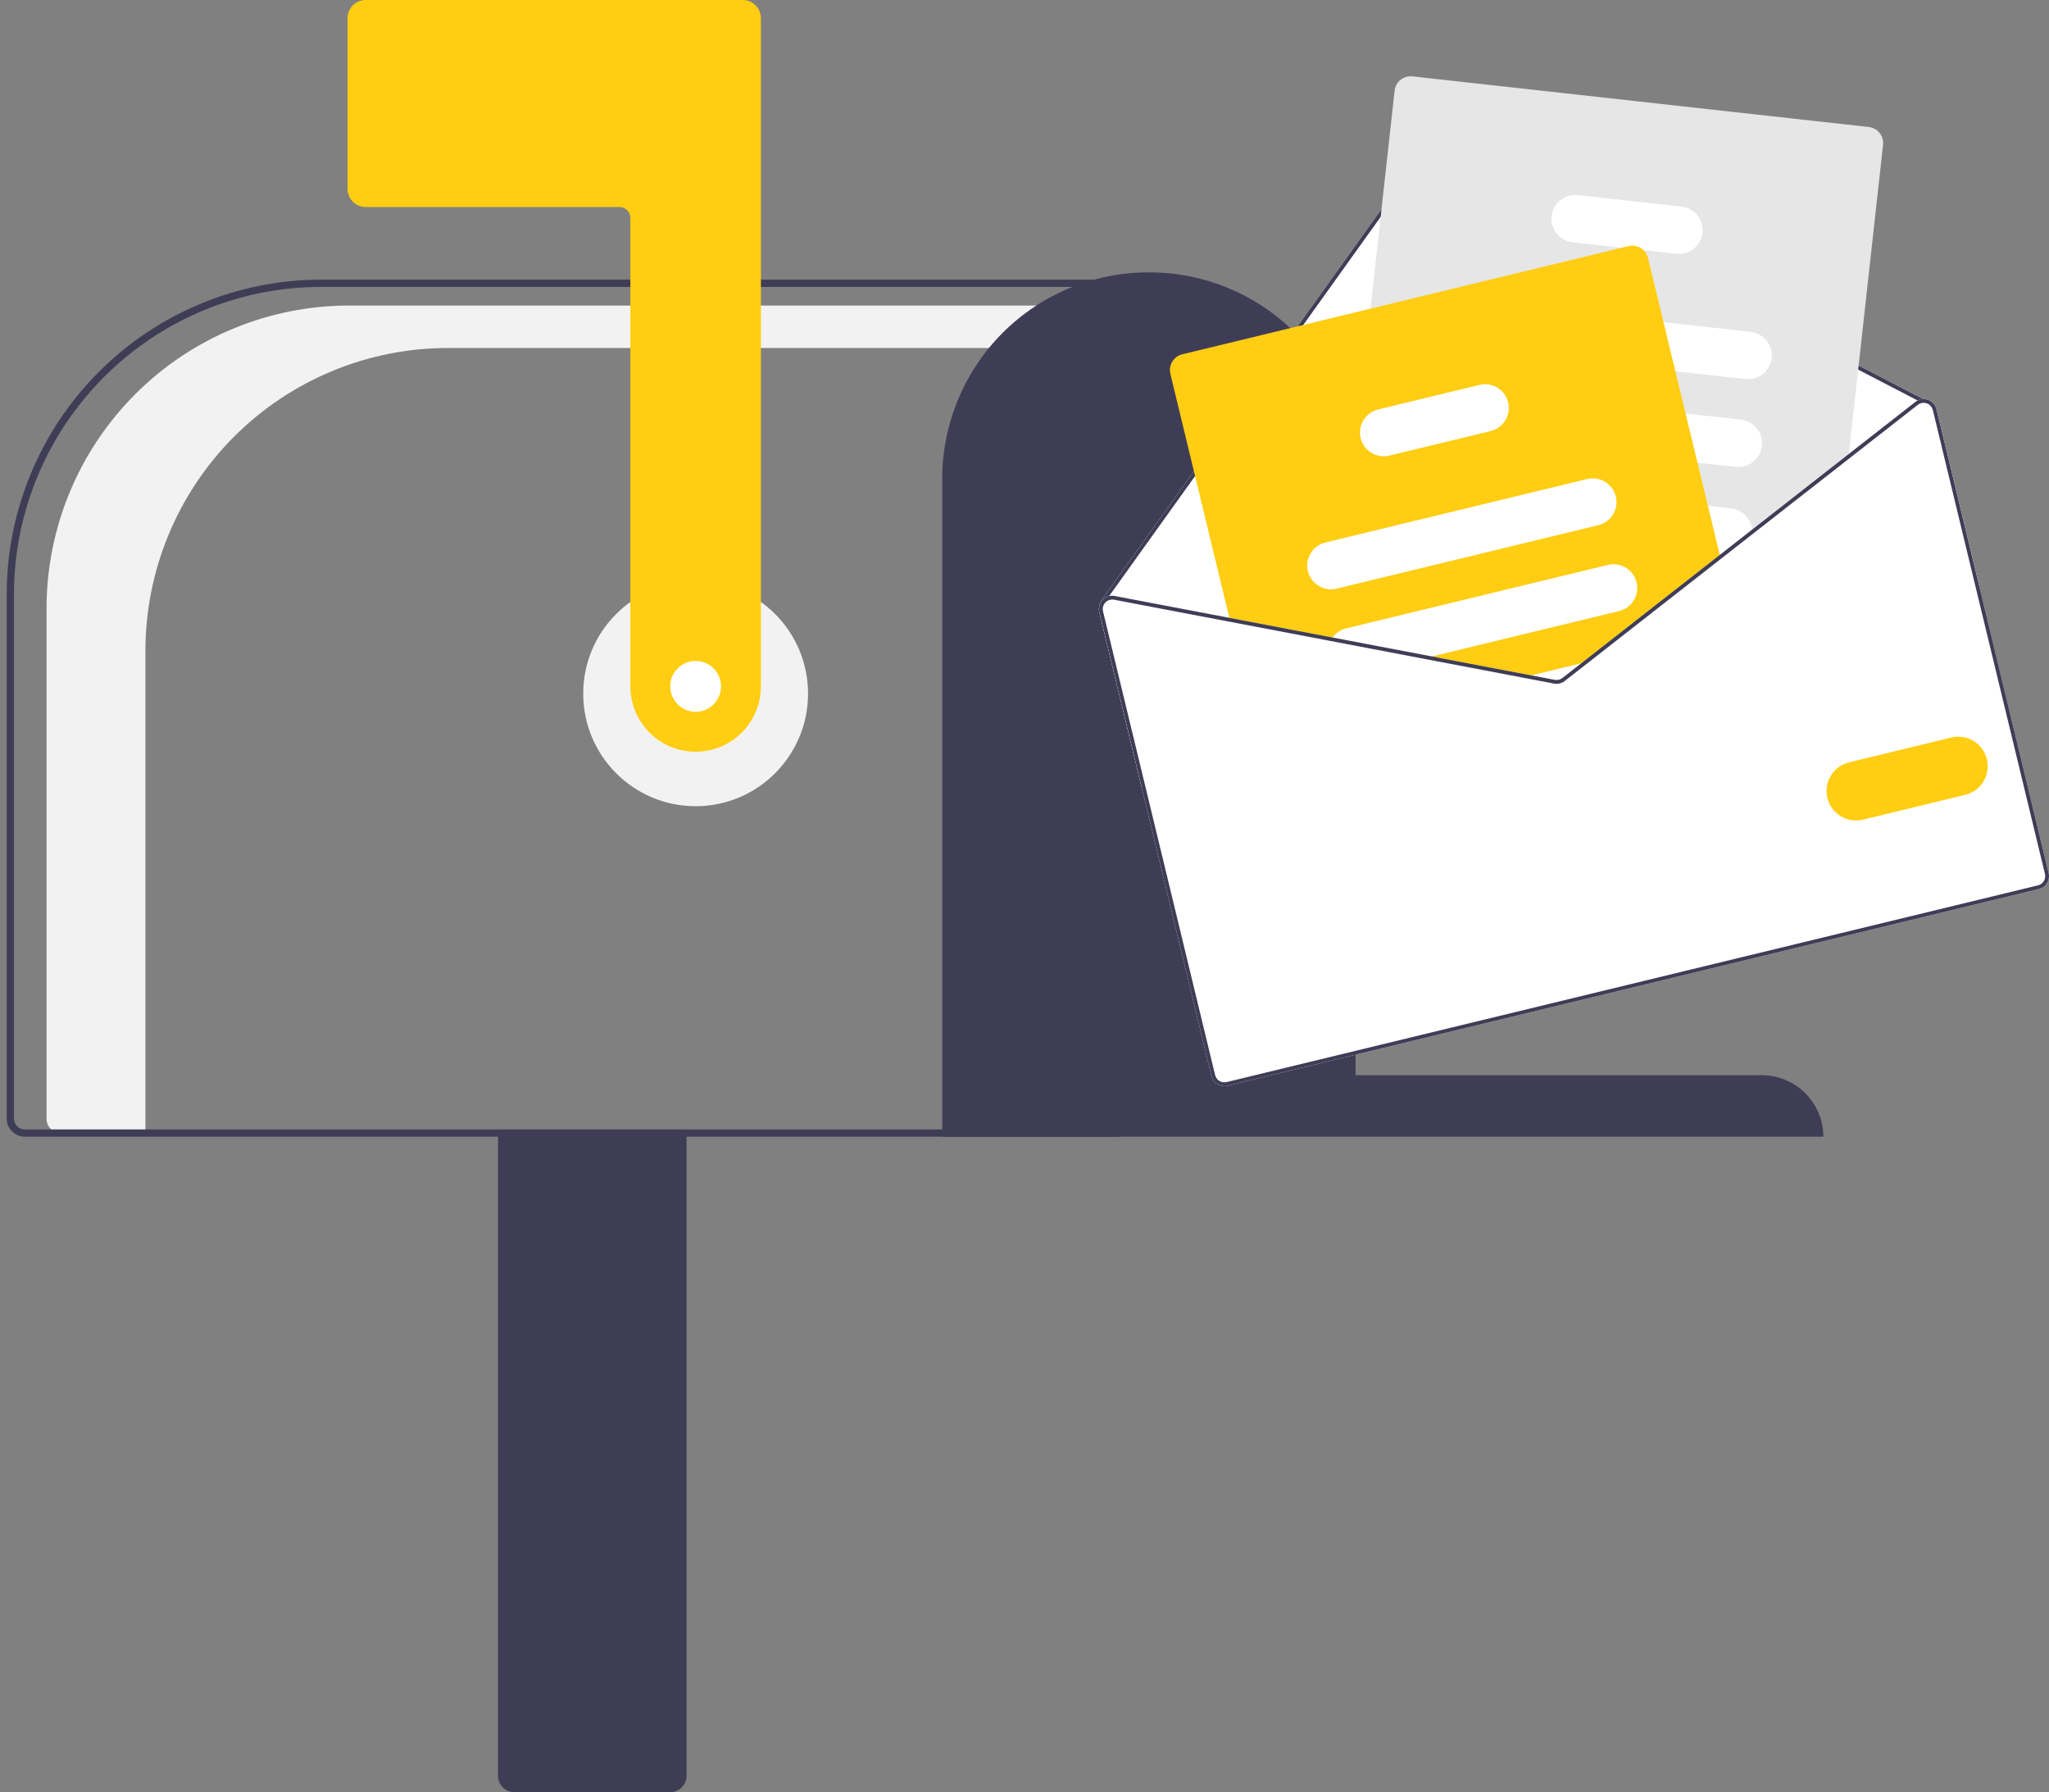 <svg width="247" height="216" viewBox="0 0 247 216" fill="none" xmlns="http://www.w3.org/2000/svg">
<rect x="0" y="0" width="247" height="216" fill="#808080" stroke="none"/>
<path d="M83.856 97.167C91.34 97.167 97.407 91.092 97.407 83.599C97.407 76.105 91.34 70.03 83.856 70.03C76.373 70.03 70.306 76.105 70.306 83.599C70.306 91.092 76.373 97.167 83.856 97.167Z" fill="#F2F2F2"/>
<path d="M42.075 36.826H135.436V41.941H53.994C49.205 41.941 44.464 42.885 40.039 44.72C35.615 46.555 31.596 49.244 28.21 52.635C24.824 56.025 22.138 60.05 20.305 64.48C18.473 68.91 17.53 73.657 17.53 78.452V136.559H7.314C6.862 136.559 6.429 136.38 6.11 136.06C5.791 135.74 5.611 135.307 5.611 134.854V73.338C5.611 68.543 6.554 63.795 8.387 59.365C10.22 54.935 12.905 50.91 16.291 47.52C19.677 44.13 23.697 41.44 28.121 39.605C32.545 37.77 37.287 36.826 42.075 36.826Z" fill="#F2F2F2"/>
<path d="M60.033 214.03V136.34H82.763V214.03C82.763 214.553 82.555 215.053 82.187 215.422C81.818 215.792 81.318 215.999 80.796 216H62C61.479 215.999 60.979 215.792 60.61 215.422C60.241 215.053 60.034 214.553 60.033 214.03Z" fill="#3F3D56"/>
<path d="M0.804 134.809V71.635C0.815 61.578 4.81 51.936 11.912 44.825C19.014 37.714 28.643 33.714 38.687 33.702H135V136.997H2.989C2.41 136.996 1.854 136.766 1.445 136.355C1.035 135.945 0.804 135.389 0.804 134.809ZM134.126 34.578H38.687C28.875 34.589 19.468 38.496 12.53 45.444C5.592 52.391 1.689 61.81 1.678 71.635V134.809C1.678 135.157 1.817 135.49 2.062 135.737C2.308 135.983 2.642 136.121 2.989 136.122H134.126V34.578Z" fill="#3F3D56"/>
<path d="M83.856 90.602C81.77 90.6 79.77 89.769 78.295 88.292C76.82 86.815 75.99 84.812 75.988 82.723V26.261C75.988 25.913 75.849 25.579 75.603 25.333C75.358 25.087 75.024 24.949 74.677 24.948H44.078C43.499 24.948 42.943 24.717 42.533 24.307C42.124 23.896 41.893 23.34 41.893 22.76V2.188C41.893 1.608 42.124 1.052 42.533 0.642C42.943 0.231 43.499 0.001 44.078 0H89.539C90.118 0.001 90.674 0.231 91.084 0.642C91.493 1.052 91.724 1.608 91.724 2.188V82.723C91.722 84.812 90.892 86.815 89.417 88.292C87.942 89.769 85.942 90.6 83.856 90.602Z" fill="#FFCD11"/>
<path d="M138.496 32.827C145.09 32.813 151.42 35.423 156.093 40.082C160.765 44.741 163.398 51.068 163.412 57.671V129.587H212.369C214.336 129.583 216.224 130.362 217.618 131.751C219.011 133.141 219.796 135.028 219.801 136.997H113.58V57.671C113.594 51.068 116.227 44.741 120.899 40.082C125.572 35.423 131.902 32.813 138.496 32.827Z" fill="#3F3D56"/>
<path d="M132.518 73.78L137.677 95.12L238.6 70.657L233.441 49.317C233.378 49.056 233.251 48.815 233.071 48.617C232.891 48.418 232.664 48.268 232.41 48.181C232.223 48.115 232.025 48.086 231.827 48.093L173.489 17.848C173.147 17.673 172.754 17.627 172.381 17.716C172.008 17.806 171.679 18.027 171.454 18.338L143.338 57.596L132.739 72.4C132.72 72.426 132.706 72.456 132.7 72.487C132.693 72.519 132.693 72.552 132.7 72.583C132.484 72.943 132.419 73.373 132.518 73.78Z" fill="white"/>
<path d="M132.701 72.583C132.706 72.611 132.716 72.637 132.731 72.661C132.747 72.685 132.766 72.705 132.789 72.721C132.817 72.74 132.848 72.753 132.88 72.76C132.913 72.766 132.946 72.766 132.979 72.759C133.032 72.745 133.078 72.713 133.11 72.668L133.146 72.618L133.698 71.845L143.721 57.854L171.828 18.605C171.988 18.383 172.223 18.225 172.489 18.161C172.756 18.098 173.036 18.131 173.28 18.257L231.166 48.268L231.685 48.538C231.706 48.547 231.728 48.554 231.75 48.56C231.789 48.553 231.829 48.549 231.868 48.549C231.923 48.531 231.968 48.492 231.995 48.442C232.009 48.415 232.018 48.386 232.021 48.356C232.023 48.326 232.02 48.296 232.011 48.267C232.003 48.238 231.988 48.211 231.969 48.188C231.95 48.165 231.926 48.146 231.899 48.132L231.828 48.093L173.49 17.848C173.148 17.673 172.755 17.627 172.382 17.716C172.009 17.806 171.68 18.027 171.454 18.338L143.339 57.596L132.74 72.4C132.72 72.426 132.707 72.456 132.7 72.487C132.694 72.519 132.694 72.552 132.701 72.583Z" fill="#3F3D56"/>
<path d="M163.01 74.759L165.257 75.009L181.93 76.858L192.983 78.083L193.636 78.156L207.428 67.369L207.956 66.956L211.214 64.409L222.803 55.346L222.873 54.709L226.995 17.455C227.051 16.942 226.902 16.428 226.58 16.025C226.258 15.622 225.79 15.363 225.278 15.306L170.264 9.204C169.751 9.148 169.238 9.297 168.835 9.619C168.433 9.942 168.174 10.411 168.117 10.923L165.21 37.201L163.597 51.77L162.154 64.804L161.486 70.857L161.291 72.61C161.235 73.123 161.385 73.638 161.707 74.04C162.03 74.443 162.498 74.702 163.01 74.759Z" fill="#E6E6E6"/>
<path d="M178.129 42.105L201.959 44.748L210.411 45.685C210.784 45.726 211.161 45.693 211.522 45.589C211.882 45.484 212.219 45.309 212.512 45.074C212.805 44.839 213.049 44.549 213.23 44.219C213.411 43.89 213.525 43.528 213.566 43.155C213.608 42.781 213.575 42.403 213.471 42.042C213.366 41.681 213.191 41.344 212.957 41.051C212.722 40.757 212.432 40.513 212.103 40.332C211.774 40.151 211.413 40.036 211.04 39.995L200.529 38.829L178.76 36.412C178.006 36.329 177.25 36.548 176.659 37.023C176.067 37.498 175.687 38.188 175.603 38.943C175.52 39.697 175.739 40.454 176.212 41.047C176.686 41.64 177.375 42.021 178.129 42.105Z" fill="white"/>
<path d="M176.772 52.66C176.834 52.671 176.895 52.682 176.958 52.688L204.621 55.757L209.24 56.27C209.994 56.354 210.75 56.134 211.342 55.659C211.934 55.184 212.313 54.494 212.397 53.739C212.48 52.984 212.26 52.227 211.786 51.634C211.312 51.041 210.622 50.662 209.869 50.578L203.19 49.838L181.277 47.407L177.589 46.998C176.852 46.915 176.111 47.123 175.524 47.578C174.937 48.032 174.55 48.697 174.443 49.433C174.337 50.168 174.521 50.916 174.956 51.518C175.39 52.121 176.042 52.53 176.772 52.66Z" fill="white"/>
<path d="M173.641 62.02C173.867 62.397 174.178 62.716 174.548 62.953C174.918 63.191 175.337 63.339 175.774 63.388L187.112 64.645L207.306 66.885L207.311 66.884L207.956 66.956L211.214 64.409C211.234 64.215 211.234 64.02 211.214 63.827C211.146 63.177 210.857 62.57 210.397 62.106C209.938 61.643 209.333 61.35 208.685 61.278L205.88 60.965L194.752 59.732L186.745 58.843L176.403 57.696C175.873 57.637 175.337 57.728 174.856 57.958C174.375 58.188 173.967 58.548 173.68 58.998C173.393 59.448 173.237 59.969 173.23 60.503C173.223 61.037 173.365 61.562 173.641 62.02Z" fill="white"/>
<path d="M189.567 29.203L195.496 29.86L198.115 30.151L202.071 30.59C202.825 30.673 203.581 30.453 204.173 29.979C204.765 29.504 205.144 28.813 205.228 28.058C205.311 27.304 205.092 26.547 204.617 25.954C204.143 25.361 203.454 24.981 202.7 24.898L190.198 23.512C189.445 23.428 188.689 23.648 188.097 24.122C187.504 24.596 187.125 25.286 187.041 26.041C186.957 26.796 187.176 27.553 187.65 28.145C188.124 28.738 188.813 29.119 189.567 29.203Z" fill="white"/>
<path d="M141.084 45.052L148.312 74.953L160.378 77.25L171.538 79.377L183.512 81.659L187.339 82.388C187.563 82.43 187.793 82.424 188.014 82.37C188.236 82.317 188.444 82.216 188.623 82.076L191.693 79.676L193.636 78.156L207.429 67.369L198.659 31.096C198.572 30.735 198.384 30.407 198.115 30.151C197.88 29.925 197.591 29.761 197.276 29.676C196.961 29.59 196.629 29.586 196.312 29.662L142.516 42.702C142.015 42.824 141.583 43.14 141.314 43.581C141.046 44.021 140.963 44.55 141.084 45.052Z" fill="#FFCD11"/>
<path d="M157.659 68.839C157.838 69.576 158.302 70.213 158.949 70.608C159.596 71.004 160.373 71.126 161.11 70.948L192.677 63.296C193.413 63.117 194.048 62.652 194.443 62.004C194.838 61.356 194.96 60.578 194.783 59.84C194.775 59.804 194.764 59.768 194.752 59.732C194.55 59.021 194.082 58.415 193.444 58.042C192.806 57.669 192.049 57.558 191.331 57.731L159.765 65.383C159.028 65.562 158.393 66.027 157.998 66.675C157.603 67.323 157.481 68.101 157.659 68.839Z" fill="white"/>
<path d="M160.377 77.249L171.538 79.377L195.179 73.647C195.916 73.468 196.552 73.003 196.947 72.355C197.342 71.707 197.463 70.929 197.285 70.191C197.107 69.453 196.643 68.816 195.996 68.421C195.348 68.025 194.571 67.903 193.834 68.082L162.267 75.733C161.608 75.892 161.026 76.282 160.629 76.833C160.533 76.964 160.449 77.104 160.377 77.249Z" fill="white"/>
<path d="M183.512 81.659L187.338 82.388C187.562 82.43 187.792 82.424 188.014 82.371C188.235 82.317 188.443 82.216 188.623 82.076L191.692 79.676L183.512 81.659Z" fill="white"/>
<path d="M164.02 52.806C164.199 53.543 164.663 54.18 165.31 54.575C165.957 54.971 166.734 55.093 167.471 54.915L179.697 51.951C180.434 51.771 181.069 51.307 181.464 50.659C181.859 50.011 181.981 49.233 181.804 48.495C181.708 48.099 181.529 47.727 181.277 47.407C180.939 46.974 180.483 46.647 179.964 46.466C179.446 46.285 178.886 46.257 178.352 46.386L166.126 49.35C165.389 49.529 164.753 49.993 164.358 50.641C163.963 51.289 163.841 52.068 164.02 52.806Z" fill="white"/>
<path d="M171.536 79.377L183.513 81.659L187.338 82.388C187.562 82.43 187.792 82.424 188.013 82.37C188.234 82.317 188.442 82.217 188.622 82.077L191.694 79.676L190.616 79.937L188.34 81.715C188.212 81.814 188.063 81.886 187.905 81.924C187.747 81.963 187.583 81.967 187.423 81.937L184.591 81.398L172.614 79.116L171.536 79.377ZM207.309 66.886L207.426 67.368L207.957 66.954L207.309 66.886ZM171.536 79.377L183.513 81.659L187.338 82.388C187.562 82.43 187.792 82.424 188.013 82.37C188.234 82.317 188.442 82.217 188.622 82.077L191.694 79.676L190.616 79.937L188.34 81.715C188.212 81.814 188.063 81.886 187.905 81.924C187.747 81.963 187.583 81.967 187.423 81.937L184.591 81.398L172.614 79.116L171.536 79.377ZM171.536 79.377L183.513 81.659L187.338 82.388C187.562 82.43 187.792 82.424 188.013 82.37C188.234 82.317 188.442 82.217 188.622 82.077L191.694 79.676L190.616 79.937L188.34 81.715C188.212 81.814 188.063 81.886 187.905 81.924C187.747 81.963 187.583 81.967 187.423 81.937L184.591 81.398L172.614 79.116L171.536 79.377ZM132.518 73.78L146.032 129.678C146.132 130.091 146.392 130.447 146.754 130.669C147.117 130.89 147.552 130.958 147.965 130.859L245.775 107.15C246.188 107.05 246.544 106.789 246.765 106.427C246.986 106.064 247.054 105.628 246.955 105.215L233.441 49.317C233.378 49.056 233.251 48.815 233.071 48.617C232.891 48.418 232.664 48.268 232.41 48.181C232.223 48.115 232.025 48.086 231.827 48.093C231.596 48.1 231.37 48.16 231.165 48.268C231.071 48.313 230.982 48.368 230.9 48.433L222.872 54.709L211.214 63.828L207.309 66.882L207.309 66.886L207.306 66.886L192.983 78.082L190.616 79.937L188.34 81.715C188.212 81.814 188.063 81.886 187.905 81.924C187.747 81.963 187.583 81.967 187.423 81.937L184.591 81.398L172.614 79.116L160.628 76.833L134.374 71.83C134.15 71.786 133.919 71.791 133.697 71.845C133.399 71.918 133.127 72.075 132.915 72.298C132.834 72.386 132.762 72.481 132.7 72.583C132.484 72.943 132.419 73.373 132.518 73.78ZM171.536 79.377L183.513 81.659L187.338 82.388C187.562 82.43 187.792 82.424 188.013 82.37C188.234 82.317 188.442 82.217 188.622 82.077L191.694 79.676L190.616 79.937L188.34 81.715C188.212 81.814 188.063 81.886 187.905 81.924C187.747 81.963 187.583 81.967 187.423 81.937L184.591 81.398L172.614 79.116L171.536 79.377ZM171.536 79.377L183.513 81.659L187.338 82.388C187.562 82.43 187.792 82.424 188.013 82.37C188.234 82.317 188.442 82.217 188.622 82.077L191.694 79.676L190.616 79.937L188.34 81.715C188.212 81.814 188.063 81.886 187.905 81.924C187.747 81.963 187.583 81.967 187.423 81.937L184.591 81.398L172.614 79.116L171.536 79.377ZM171.536 79.377L183.513 81.659L187.338 82.388C187.562 82.43 187.792 82.424 188.013 82.37C188.234 82.317 188.442 82.217 188.622 82.077L191.694 79.676L190.616 79.937L188.34 81.715C188.212 81.814 188.063 81.886 187.905 81.924C187.747 81.963 187.583 81.967 187.423 81.937L184.591 81.398L172.614 79.116L171.536 79.377Z" fill="white"/>
<path d="M171.536 79.377L183.513 81.659L187.338 82.388C187.562 82.43 187.792 82.424 188.013 82.37C188.234 82.317 188.442 82.217 188.622 82.077L191.694 79.676L190.616 79.937L188.34 81.715C188.212 81.814 188.063 81.886 187.905 81.924C187.747 81.963 187.583 81.967 187.423 81.937L184.591 81.398L172.614 79.116L171.536 79.377ZM207.309 66.886L207.426 67.368L207.957 66.954L207.309 66.886ZM171.536 79.377L183.513 81.659L187.338 82.388C187.562 82.43 187.792 82.424 188.013 82.37C188.234 82.317 188.442 82.217 188.622 82.077L191.694 79.676L190.616 79.937L188.34 81.715C188.212 81.814 188.063 81.886 187.905 81.924C187.747 81.963 187.583 81.967 187.423 81.937L184.591 81.398L172.614 79.116L171.536 79.377ZM171.536 79.377L183.513 81.659L187.338 82.388C187.562 82.43 187.792 82.424 188.013 82.37C188.234 82.317 188.442 82.217 188.622 82.077L191.694 79.676L190.616 79.937L188.34 81.715C188.212 81.814 188.063 81.886 187.905 81.924C187.747 81.963 187.583 81.967 187.423 81.937L184.591 81.398L172.614 79.116L171.536 79.377ZM133.145 72.618L133.205 72.662C133.215 72.646 133.232 72.631 133.245 72.614C133.378 72.476 133.542 72.373 133.724 72.315C133.906 72.256 134.1 72.243 134.288 72.278L160.377 77.248L171.536 79.377L183.513 81.659L187.338 82.388C187.562 82.43 187.792 82.424 188.013 82.37C188.234 82.317 188.442 82.217 188.622 82.077L191.694 79.676L190.616 79.937L188.34 81.715C188.212 81.814 188.063 81.886 187.905 81.924C187.747 81.963 187.583 81.967 187.423 81.937L184.591 81.398L172.614 79.116L160.628 76.833L134.374 71.83C134.15 71.786 133.919 71.791 133.697 71.845L133.145 72.618ZM132.518 73.78L146.032 129.678C146.132 130.091 146.392 130.447 146.754 130.669C147.117 130.89 147.552 130.958 147.965 130.859L245.775 107.15C246.188 107.05 246.544 106.789 246.765 106.427C246.986 106.064 247.054 105.628 246.955 105.215L233.441 49.317C233.378 49.056 233.251 48.815 233.071 48.617C232.891 48.418 232.664 48.268 232.41 48.181C232.223 48.115 232.025 48.086 231.827 48.093C231.596 48.1 231.37 48.16 231.165 48.268C231.071 48.313 230.982 48.368 230.9 48.433L222.872 54.709L211.214 63.828L207.309 66.882L207.309 66.886L207.306 66.886L192.983 78.082L190.616 79.937L188.34 81.715C188.212 81.814 188.063 81.886 187.905 81.924C187.747 81.963 187.583 81.967 187.423 81.937L184.591 81.398L172.614 79.116L160.628 76.833L134.374 71.83C134.15 71.786 133.919 71.791 133.697 71.845C133.399 71.918 133.127 72.075 132.915 72.298C132.834 72.386 132.762 72.481 132.7 72.583C132.484 72.943 132.419 73.373 132.518 73.78ZM132.963 73.672C132.923 73.507 132.921 73.336 132.956 73.17C132.991 73.004 133.062 72.848 133.165 72.713C133.174 72.694 133.188 72.676 133.205 72.662C133.215 72.646 133.232 72.631 133.245 72.614C133.378 72.476 133.542 72.373 133.724 72.315C133.906 72.256 134.1 72.243 134.288 72.278L160.377 77.248L171.536 79.377L183.513 81.659L187.338 82.388C187.562 82.43 187.792 82.424 188.013 82.37C188.234 82.317 188.442 82.217 188.622 82.077L191.694 79.676L193.636 78.156L207.426 67.368L207.957 66.954L211.212 64.408L222.804 55.344L231.184 48.791C231.311 48.691 231.459 48.62 231.616 48.582C231.659 48.571 231.704 48.564 231.749 48.56C231.788 48.553 231.828 48.549 231.868 48.549C232.002 48.548 232.135 48.569 232.261 48.613C232.442 48.676 232.604 48.783 232.733 48.925C232.861 49.067 232.953 49.238 232.998 49.424L246.512 105.322C246.548 105.468 246.554 105.62 246.531 105.769C246.508 105.918 246.456 106.061 246.377 106.19C246.299 106.318 246.196 106.43 246.074 106.519C245.952 106.608 245.814 106.672 245.668 106.707L147.858 130.416C147.563 130.487 147.251 130.438 146.992 130.279C146.734 130.12 146.548 129.865 146.477 129.57L132.963 73.672ZM171.536 79.377L183.513 81.659L187.338 82.388C187.562 82.43 187.792 82.424 188.013 82.37C188.234 82.317 188.442 82.217 188.622 82.077L191.694 79.676L190.616 79.937L188.34 81.715C188.212 81.814 188.063 81.886 187.905 81.924C187.747 81.963 187.583 81.967 187.423 81.937L184.591 81.398L172.614 79.116L171.536 79.377ZM171.536 79.377L183.513 81.659L187.338 82.388C187.562 82.43 187.792 82.424 188.013 82.37C188.234 82.317 188.442 82.217 188.622 82.077L191.694 79.676L190.616 79.937L188.34 81.715C188.212 81.814 188.063 81.886 187.905 81.924C187.747 81.963 187.583 81.967 187.423 81.937L184.591 81.398L172.614 79.116L171.536 79.377ZM171.536 79.377L183.513 81.659L187.338 82.388C187.562 82.43 187.792 82.424 188.013 82.37C188.234 82.317 188.442 82.217 188.622 82.077L191.694 79.676L190.616 79.937L188.34 81.715C188.212 81.814 188.063 81.886 187.905 81.924C187.747 81.963 187.583 81.967 187.423 81.937L184.591 81.398L172.614 79.116L171.536 79.377Z" fill="#3F3D56"/>
<path d="M220.282 96.168C220.062 95.252 220.214 94.286 220.704 93.482C221.194 92.678 221.982 92.101 222.897 91.878L235.242 88.886C236.155 88.668 237.118 88.821 237.919 89.312C238.719 89.804 239.293 90.593 239.514 91.506C239.735 92.42 239.585 93.385 239.097 94.188C238.61 94.992 237.824 95.569 236.912 95.793L224.567 98.786C223.652 99.006 222.687 98.855 221.884 98.364C221.081 97.873 220.505 97.084 220.282 96.168Z" fill="#FFCD11"/>
<path d="M83.857 85.787C85.547 85.787 86.917 84.415 86.917 82.723C86.917 81.031 85.547 79.659 83.857 79.659C82.167 79.659 80.797 81.031 80.797 82.723C80.797 84.415 82.167 85.787 83.857 85.787Z" fill="white"/>
</svg>
